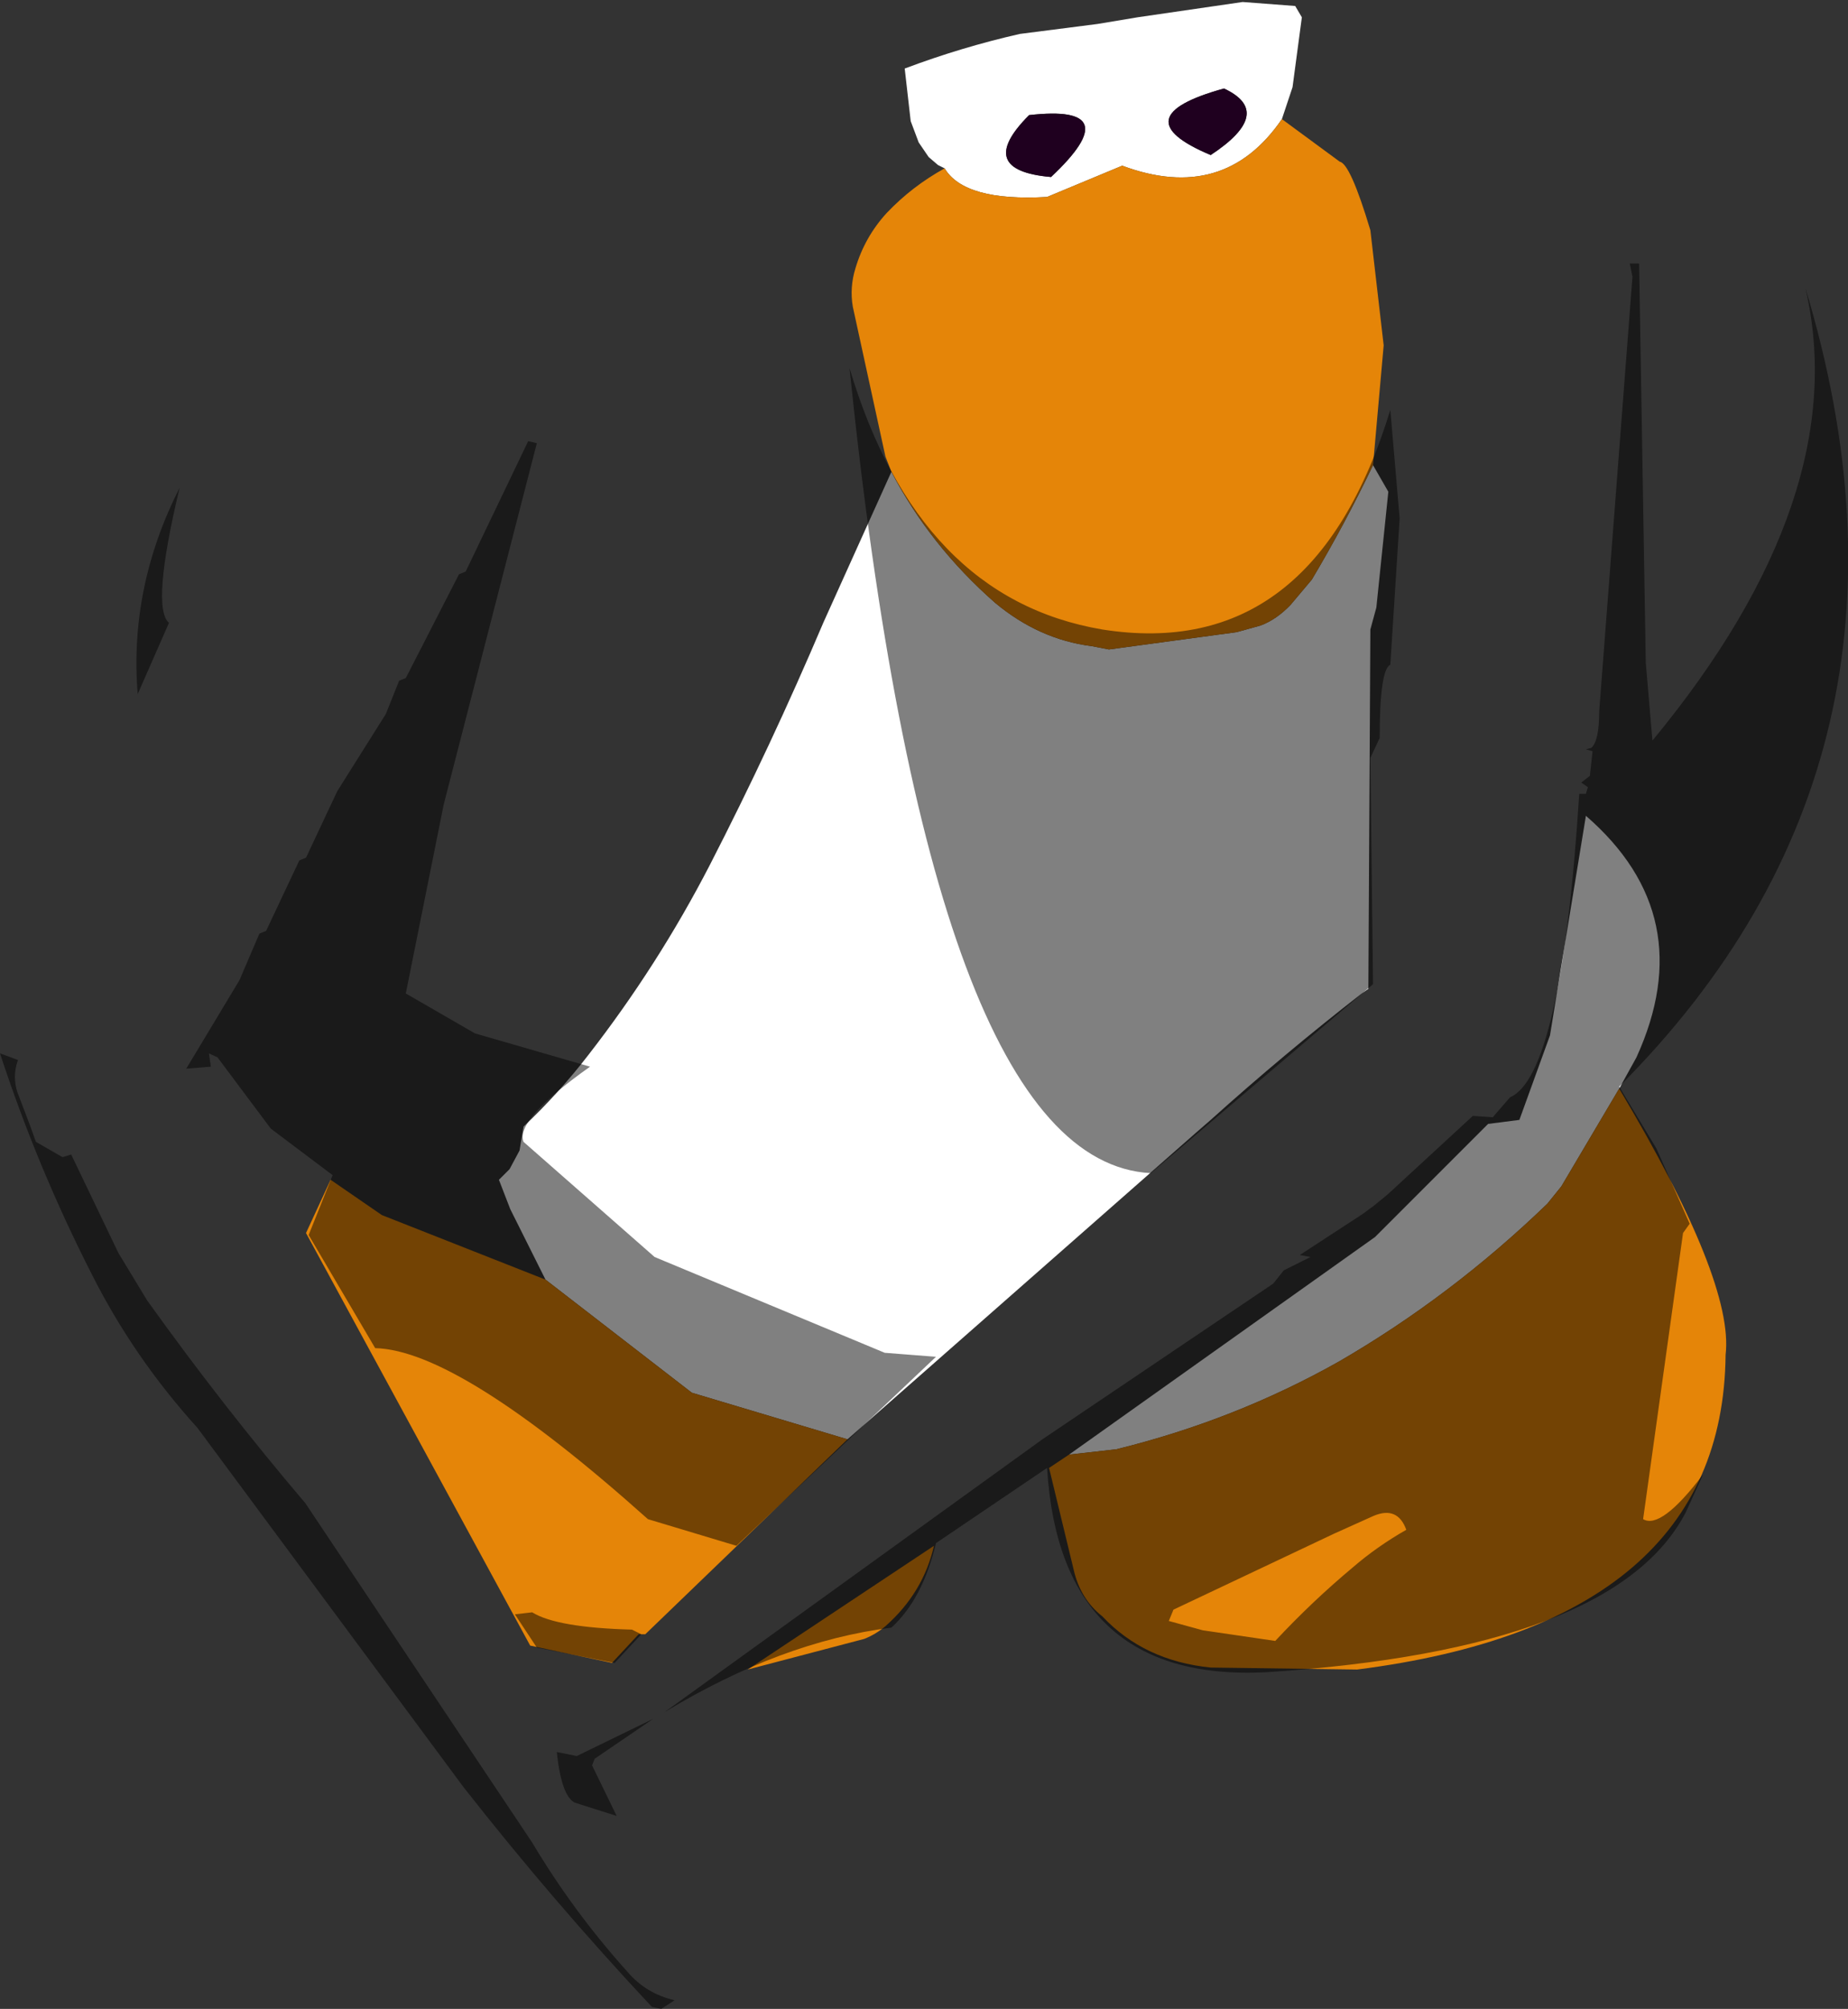 <?xml version="1.0" encoding="UTF-8" standalone="no"?>
<svg xmlns:ffdec="https://www.free-decompiler.com/flash" xmlns:xlink="http://www.w3.org/1999/xlink" ffdec:objectType="shape" height="150.95px" width="138.9px" xmlns="http://www.w3.org/2000/svg">
  <rect width="100%" height="100%" fill="#333333" stroke="none"/>
  <g transform="matrix(1.0, 0.0, 0.0, 1.0, 74.7, 25.15)">
    <path d="M4.3 -11.85 Q10.15 -17.35 2.65 -16.5 -1.5 -12.35 4.3 -11.85 M21.65 -16.2 Q17.3 -9.85 9.65 -12.7 L4.0 -10.35 Q-2.2 -10.0 -3.7 -12.5 L-4.2 -12.75 -4.9 -13.35 -5.65 -14.45 -6.25 -16.05 -6.7 -20.0 Q-2.45 -21.6 1.95 -22.6 L7.8 -23.35 10.8 -23.85 18.7 -25.0 22.65 -24.7 23.15 -23.85 22.45 -18.6 21.65 -16.2 M-7.7 10.3 Q-4.8 15.85 0.1 20.15 3.4 22.9 7.35 23.4 L8.65 23.65 18.25 22.35 20.05 21.85 Q21.25 21.4 22.3 20.3 L23.9 18.4 Q26.4 14.2 28.5 9.8 L29.65 11.8 28.75 20.5 28.3 22.15 28.15 49.15 27.65 49.5 Q21.8 54.05 16.3 59.0 L15.15 60.0 -11.0 83.0 -22.7 79.5 -33.7 71.0 -36.35 65.7 -37.2 63.5 -36.4 62.7 -35.65 61.3 -35.35 59.5 Q-32.7 57.0 -30.5 54.15 -25.25 47.4 -21.35 39.85 -16.75 30.9 -12.8 21.6 L-7.7 10.3 M17.3 -18.5 Q9.5 -16.35 16.3 -13.5 21.15 -16.7 17.3 -18.5 M5.65 84.15 L28.65 67.8 37.15 59.3 39.5 59.0 41.8 52.65 44.5 36.15 Q53.15 43.65 48.3 54.3 L47.0 56.65 42.65 64.0 41.6 65.3 Q34.4 72.25 25.95 77.15 18.15 81.55 9.2 83.75 L5.65 84.15" fill="#ffffff" fill-rule="evenodd" stroke="none"/>
    <path d="M-3.7 -12.5 Q-2.2 -10.0 4.0 -10.35 L9.65 -12.7 Q17.3 -9.85 21.65 -16.2 L26.0 -13.0 Q26.8 -12.85 28.3 -7.85 L29.3 0.8 28.5 9.8 Q26.4 14.2 23.9 18.4 L22.3 20.3 Q21.25 21.4 20.05 21.85 L18.25 22.35 8.65 23.65 7.35 23.4 Q3.4 22.9 0.1 20.15 -4.8 15.85 -7.7 10.3 L-8.15 9.15 -10.6 -2.1 Q-10.85 -3.55 -10.4 -5.0 -9.7 -7.35 -8.05 -9.15 -6.15 -11.15 -3.7 -12.5 M-11.0 83.0 L-26.2 97.65 -26.7 97.65 -28.7 99.8 -34.85 98.5 -51.7 67.5 -49.85 63.5 -46.0 66.15 -33.7 71.0 -22.7 79.5 -11.0 83.0 M47.0 56.65 Q55.65 71.15 55.0 76.65 54.8 96.8 27.3 100.3 L16.3 100.15 Q11.3 99.65 8.15 96.3 6.5 95.0 6.0 92.8 L4.15 85.15 5.65 84.15 9.2 83.75 Q18.15 81.55 25.95 77.15 34.4 72.25 41.6 65.3 L42.65 64.0 47.0 56.65 M-8.1 97.0 Q-8.85 97.65 -9.75 98.0 L-18.5 100.3 -4.5 91.0 Q-5.3 94.5 -8.1 97.0" fill="#e58508" fill-rule="evenodd" stroke="none"/>
    <path d="M4.3 -11.85 Q-1.5 -12.35 2.65 -16.5 10.15 -17.35 4.3 -11.85 M17.3 -18.5 Q21.15 -16.7 16.3 -13.5 9.5 -16.35 17.3 -18.5" fill="#1f001f" fill-rule="evenodd" stroke="none"/>
    <path d="M28.3 31.8 L28.5 48.8 11.8 63.0 Q-4.7 62.15 -10.85 2.5 -5.7 19.8 8.15 22.15 24.0 24.65 29.8 5.65 L30.5 13.8 29.8 24.8 Q29.0 25.15 29.0 30.3 L28.3 31.8 M48.0 -4.35 L47.8 -5.35 48.5 -5.35 49.0 24.65 49.5 30.5 Q64.65 12.15 61.0 -3.5 71.65 31.8 47.0 56.5 L49.8 61.15 52.3 66.8 51.8 67.5 48.8 89.0 Q50.15 89.8 53.3 85.65 L52.0 88.5 Q46.65 98.8 20.5 100.5 5.0 101.3 4.0 85.15 L-4.35 90.8 Q-5.35 95.0 -7.7 97.15 -16.0 98.2 -24.75 103.5 L3.65 83.0 21.0 71.3 21.8 70.3 23.8 69.3 23.0 69.15 27.75 66.05 28.35 65.6 28.5 65.5 29.6 64.6 36.0 58.7 37.5 58.8 38.8 57.3 Q42.65 55.65 44.0 34.5 L44.5 34.5 44.65 34.0 44.15 33.65 44.8 33.15 45.0 31.3 44.5 31.15 44.9 31.05 Q45.5 30.55 45.5 28.3 L48.0 -4.35 M15.7 97.35 L21.15 98.15 Q23.9 95.2 26.95 92.65 28.8 91.05 31.0 89.8 30.35 88.0 28.55 88.75 L25.55 90.1 13.5 95.8 13.15 96.65 15.7 97.35 M-39.7 17.8 L-35.0 8.0 -34.35 8.15 -41.35 35.3 -44.2 49.5 -39.0 52.5 -30.35 55.0 Q-36.0 59.0 -35.35 60.65 L-25.5 69.3 -8.2 76.5 -4.35 76.8 -19.35 91.0 -26.0 89.0 Q-40.2 76.3 -46.5 76.15 L-51.5 67.65 -49.7 63.15 -54.35 59.65 -58.35 54.3 -59.0 54.0 -58.85 55.0 -60.7 55.15 -56.7 48.5 -55.2 45.0 -54.7 44.8 -52.2 39.5 -51.7 39.3 -49.35 34.3 -45.7 28.5 -44.7 26.0 -44.2 25.8 -40.2 18.0 -39.7 17.8 M-62.0 21.65 L-64.35 27.0 Q-65.0 19.0 -61.2 11.5 -63.35 20.5 -62.0 21.65 M-69.35 61.6 L-65.8 69.0 -63.65 72.55 Q-58.0 80.45 -51.75 87.8 L-34.7 113.3 Q-31.6 118.5 -27.55 123.0 -26.15 124.65 -24.0 125.15 L-25.0 125.8 -25.7 125.65 Q-33.1 117.75 -39.85 109.15 L-59.85 82.15 Q-64.65 76.85 -67.8 70.6 -71.9 62.55 -74.7 54.0 L-73.35 54.5 Q-73.85 55.9 -73.25 57.3 L-72.45 59.4 -72.0 60.65 -70.0 61.8 -69.35 61.6 M-30.2 107.5 L-28.35 111.3 -31.5 110.3 Q-32.5 109.8 -32.85 106.5 L-31.35 106.8 -25.6 104.0 -30.0 107.0 -30.2 107.5 M-34.35 98.65 L-36.0 96.15 -34.7 96.0 Q-32.85 97.15 -27.2 97.3 L-26.5 97.65 -28.5 99.8 -34.35 98.65" fill="#000000" fill-opacity="0.498" fill-rule="evenodd" stroke="none"/>
  </g>
</svg>
